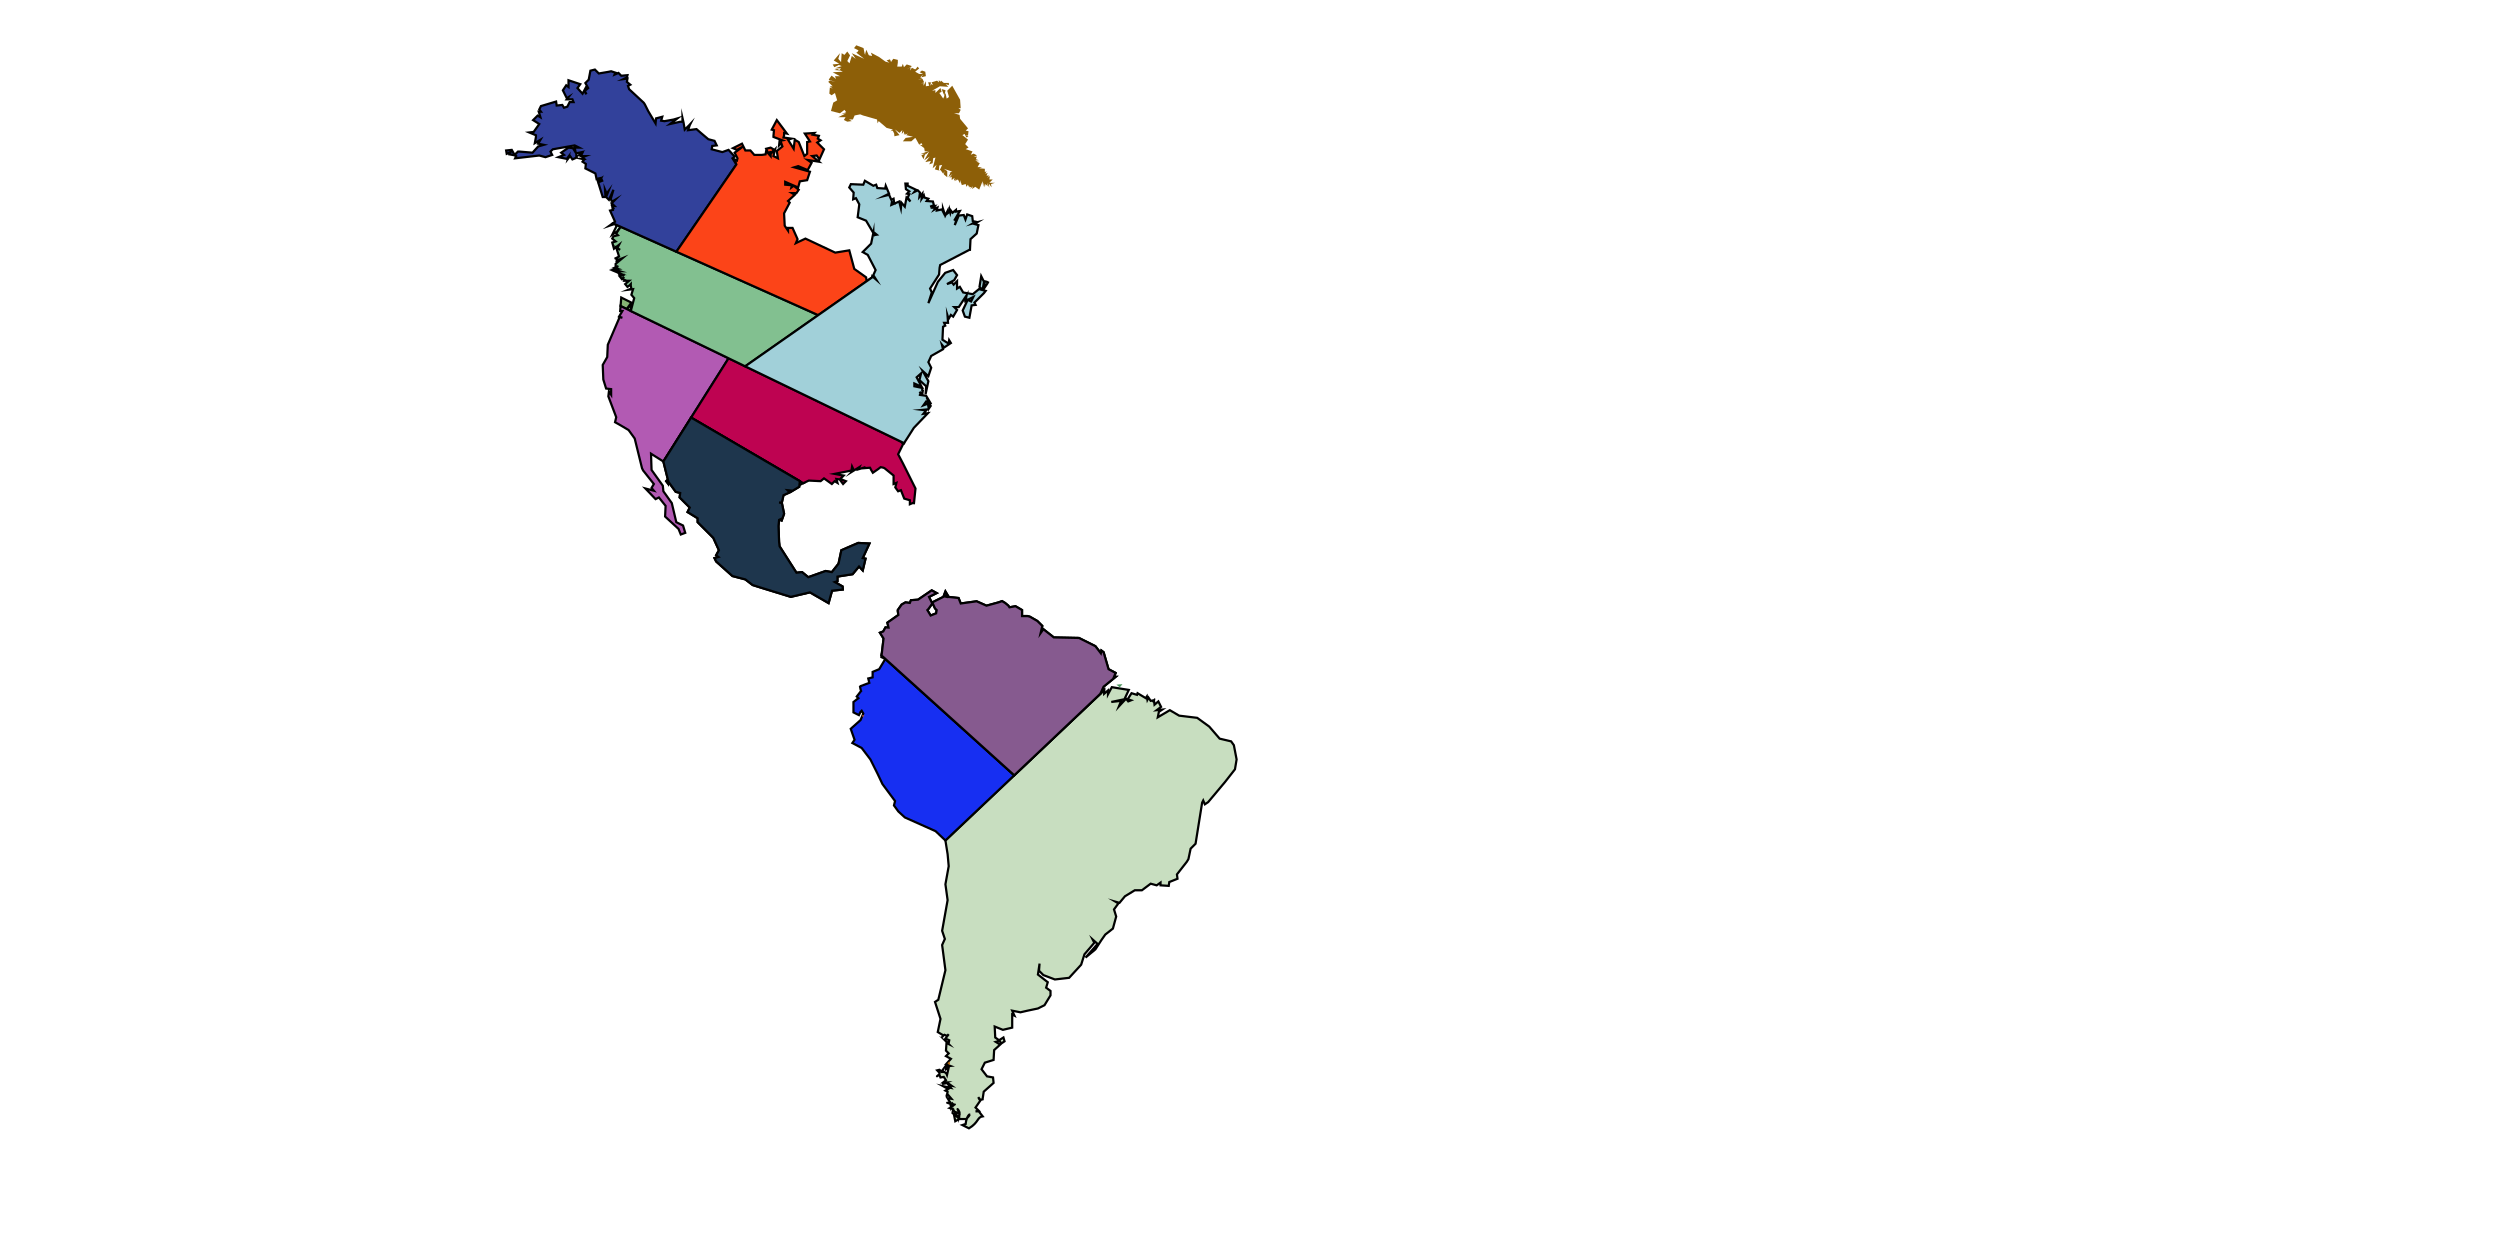 <svg x="0" y="0" width="1125.844" height="564.797" version="1.1" xmlns="http://www.w3.org/2000/svg" xmlns:xlink="http://www.w3.org/1999/xlink"><g fill="none" stroke="none" stroke-width="1" stroke-linecap="butt" stroke-linejoin="miter" stroke-miterlimit="10" stroke-dasharray="" stroke-dashoffset="0" font-family="sans-serif" font-weight="normal" font-size="12" text-anchor="start" mix-blend-mode="normal"><g fill="#8d5f08"><path d="M385.597,20.394l-0.994,1.275l2.025,1.012l-0.506,0.769l-0.525,0.244l3.562,2.794l-5.569,-2.531l1.762,2.531l-1.762,-1.275l-1.031,3.3l-0.994,-1.031l1.256,-2.531l-1.256,-1.762l-1.275,1.538l-1.256,-0.769l-0.263,4.031l-1.256,-1.5l0.75,-2.531l-2.794,3.281l2.531,1.5l-0.225,0l-2.794,0.281l0.75,1.256l2.044,-1.031l1.256,0.525l-3.019,1.012l2.756,0l-0.769,0.75l-0.994,-0.487l-1.275,0.487l2.756,0.244l1.05,0.525l-4.556,0.244l3.281,1.762l-2.25,0l0.487,1.256l-2.025,-1.5l-1.256,1.762l0.263,0.263l2.756,0.75l-2.531,-0.506l-0.75,0.506l2.025,2.025l-1.275,0l1.275,1.031l-1.275,-0.525l-0.225,2.794l0.994,0.75l1.538,-1.031l0.994,3.3l-1.762,1.031l-1.031,3.788l4.05,1.012l2.025,-1.538l0.769,1.031l-2.288,0.994l2.288,-0.487l-3.544,1.762l3.281,0l-0.769,1.256l1.538,0.769l2.025,-0.263l-1.256,-0.731l1.762,0l0.769,-1.8l2.513,-0.506l1.275,0.506l6.319,1.8l0.244,1.762l0.487,-1.031l3.562,3.056l2.775,0.731l-1.012,0.769l1.012,-0.244l0.619,1.238l0.131,1.294l2.306,-0.525l-2.044,-2.531l2.044,1.538l1.256,-1.275l-0.263,1.762l0.994,-1.256l0,1.762l0.525,-0.994l0,0.75l1.275,-0.487l-0.769,0.731l3.038,0.769l-3.3,0.487l-1.256,1.538l3.788,0l1.762,-1.538l0.263,0.281l1.538,2.775l0.994,-0.75l0.506,0.994l-1.275,-0.244l2.025,1.519l0.263,1.519l1.781,-0.263l-3.806,1.519l2.025,-0.263l-1.519,0.769l0.994,1.762l0.769,-2.756l0,0.731l1.762,-1.5l-2.269,4.031l2.531,-1.762l-2.025,2.531l2.531,-0.506l-0.769,1.519l1.538,-0.525l0.263,-2.25l0.994,-0.263l-1.256,4.819l1.762,-1.538l-0.769,2.025l1.8,0.506l0.225,-2.269l1.275,-0.263l-1.275,2.794l0.506,-0.506l1.256,1.762l0.525,-1.256l-0.263,1.5l1.538,1.275l0,-2.775l-1.538,-1.031l3.806,1.275l-2.025,0.525l1.256,-0.263l-0.994,2.269l1.762,-1.519l-1.275,1.781l1.012,-0.506l0,1.5l1.256,-0.994l-0.244,1.256l1.275,-0.769l-1.031,1.031l1.538,-0.769l0.994,1.762l0,-1.519l0.769,2.288l1.762,-0.487l0.263,1.256l0.769,-1.031l0,1.275l0.225,-1.012l0.525,1.012l0.75,-0.244l-0.506,0.994l1.256,-1.256l-0.487,1.256l1.519,-0.994l1.762,1.256l1.5,-3.788l0.281,2.531l0.263,-1.8l0.487,2.044l0.244,-1.5l1.031,0.994l-0.263,-1.538l1.012,2.306l-0.263,-2.044l1.275,1.781l-0.263,-1.5l1.781,-0.544l-2.531,0l1.519,-1.5l-1.519,0l0.244,-1.519l-1.256,0.769l1.012,-1.012l-1.256,0l0.506,-1.256l-1.031,0.487l0.525,-1.256l-0.769,0.506l0,-1.538l-2.531,-0.225l1.275,-0.506l-2.025,0l0.994,-1.8l-1.5,-0.731l1.256,-0.263l-1.762,-0.263l1.275,-0.506l-1.031,0l0.506,-1.256l-1.5,0.263l1.5,-0.769l-1.5,-0.769l-1.275,0.506l0.769,-1.5l-3.056,-1.031l1.256,-0.731l-1.256,-1.275l-0.244,-0.263l1.275,-2.025l-2.531,-2.025l0.994,-0.506l0.769,1.538l0.994,-0.263l-1.256,-0.769l1.031,0.263l0.225,-2.025l-1.256,-0.244l1.031,-1.031l-3.562,-4.294l-0.244,-1.762l-2.531,-0.75l2.269,0l0.769,-1.538l-0.994,-0.731l0.994,0l-0.263,-3.806l-3.263,-5.812l-0.263,-0.506l-2.269,2.269l0.731,2.531l0,0.263l-0.225,0.244l-0.769,0.487l-0.506,-2.531l-0.469,1.163l0.469,-2.419l-1.762,-0.506l1.256,3.019l0,0.019l-0.525,1.256l-1.762,-2.531l1.031,-0.487l-0.525,-1.762l-2.269,2.25l0,-1.256l-1.519,0.263l3.544,-2.025l3.806,0.263l-1.275,-1.256l1.5,0.487l0,-0.994l-2.269,0l-1.256,-1.031l-0.263,0.506l-0.731,-0.75l0,1.012l-0.769,-0.769l-2.531,0.769l0.769,1.256l-0.769,-0.487l-0.506,0.75l0.244,-1.519l-1.256,0l0.487,1.519l-1.5,0.244l0,-2.269l-1.031,2.025l0,-1.256l-1.256,0.244l1.519,-0.506l-0.75,-1.538l-2.044,0.263l2.044,-0.487l-1.012,-0.506l1.275,-1.256l-0.769,1.256l2.025,-0.525l-0.263,-2.006l-1.5,-0.525l-1.031,0.769l1.538,0.769l-1.762,0l-1.8,-1.012l1.538,-1.256l0.263,-0.263l-0.769,-0.769l-0.506,0.769l-0.525,0.487l-1.5,-0.75l-0.769,1.256l0.263,-1.5l-1.781,0.994l2.025,-1.256l0.263,-0.244l-2.288,-0.75l-0.244,0.225l-1.031,1.031l-0.487,-1.538l-0.506,1.275l-2.025,0l0.263,-1.762l0,-1.275l-2.025,-0.487l-0.769,0.994l-0.244,0.506l-0.263,-0.75l-0.263,-0.525l-0.731,0.263l-0.769,0.263l1.256,1.012l-1.762,-0.506l-2.794,-2.025l-3.788,-2.025l0.506,1.256l0,0.263l-1.275,-0.263l-0.225,-0.225l-1.031,-2.306l-0.506,1.762l0,0.544l-0.263,-0.544l-0.487,-2.513l-3.3,-1.275z" data-paper-data="{&quot;id&quot;:&quot;NorthAmerica0&quot;}"/></g><g fill="#87b474" stroke="#000000"><path d="M284.066,140.056l0.263,-2.756l-2.025,1.762l2.025,-2.794l-4.556,-2.269l-0.308,3.831z" data-paper-data="{&quot;id&quot;:&quot;NorthAmerica1&quot;}"/></g><g fill="#b25ab3" stroke="#000000"><path d="M311.23,188.067l16.872,-26.721l-48.638,-23.515l-0.179,2.225l0.994,0l-1.5,2.531l1.5,0.506l-1.256,-0.244l-5.306,12.394l-0.263,5.55l-2.025,3.562l0.263,6.544l1.256,4.069l2.269,0.263l0,2.531l-0.994,-1.538l-0.263,2.269l3.544,9.375l-0.525,2.269l1.8,0.994l4.294,2.531l2.756,3.806l3.3,13.406l0.506,1.012l4.819,6.075l-1.031,1.762l1.031,1.256l-3.806,-0.994l4.575,4.781l1.5,-0.75l3.019,3.788l-0.225,4.819l6.056,5.569l1.012,2.513l2.006,-0.75l-0.994,-3.3l-3.038,-1.5l-2.025,-8.606l-3.788,-5.306l-0.263,-2.531l-5.062,-7.088l-0.244,-7.312l5.569,3.525z" data-paper-data="{&quot;id&quot;:&quot;NorthAmerica2&quot;}"/></g><g fill="#42b593" stroke="#000000"><path d="M361.574,217.496l0.398,-0.302l-1.781,-0.506z" data-paper-data="{&quot;id&quot;:&quot;NorthAmerica3&quot;}"/></g><g fill="#ed4c59" stroke="#000000"><path d="M361.574,217.496l-0.614,0.466l0.782,-0.369z" data-paper-data="{&quot;id&quot;:&quot;NorthAmerica4&quot;}"/></g><g fill="#be0351" stroke="#000000"><path d="M361.741,217.594l2.481,-1.169l5.325,0.263l1.538,-1.256l3.525,2.531l1.256,-1.275l1.275,0.769l-0.506,-1.762l1.5,0.225l1.538,2.044l1.256,-1.275l-2.531,-0.994l1.538,-1.538l-1.538,-0.263l-2.531,-0.487l7.594,-1.519l0.263,-1.781l0.731,1.519l-0.731,0.769l3.263,-2.025l-0.487,0.994l3.281,-0.994l-0.994,0.506l3.019,-0.244l0.506,0.994l0.769,1.275l2.531,-1.762l0.994,-0.769l1.256,0.263l0.506,0.244l4.05,3.281l0,3.806l1.275,-0.506l-0.506,2.025l1.275,1.762l1.256,-0.487l1.5,3.788l2.531,0.731l0,1.8l1.8,-0.769l0,0.769l0.731,-7.088l-5.569,-11.137l-2.25,-4.294l2.25,-4.575l-0.75,-0.994l-70.375,-34.024l-7.483,-3.618l-16.872,26.721z" data-paper-data="{&quot;id&quot;:&quot;NorthAmerica5&quot;}"/></g><g fill="#ca5c19" stroke="#000000"><path d="M311.23,188.067l-12.483,19.771l1.256,5.062l0.769,3.019l-0.019,0.037l-0.75,0.731l0.769,1.012l0,-1.688l0.244,0.938l3.281,4.537l2.025,0.525l-0.263,2.006l4.556,4.556l-0.994,2.025l4.556,2.794l0,1.762l7.069,7.088l2.513,5.55l-1.256,2.269l1.031,0.769l-1.762,0.506l0.731,1.519l7.35,6.562l5.812,1.519l3.281,2.531l4.05,1.275l13.144,4.05l8.606,-2.025l8.4,4.838l1.556,-5.588l4.856,-0.525l-0.113,-1.387l-3.506,-1.988l1.219,-0.412l-0.019,-2.044l6.806,-1.069l2.906,-3.487l1.669,1.781l1.256,-5.287l-1.256,-0.263l3.019,-6.562l-5.044,-0.263l-7.594,3.281l-1.275,6.056l-3.019,3.806l-2.794,-0.506l-7.819,2.794l-2.794,-2.288l-2.531,0.263l-7.594,-11.887l-0.225,-2.025l-0.263,-7.088l0.263,-2.794l1.5,-0.731l-0.506,1.5l1.256,-3.525l-0.994,-4.819l-1.256,-0.244l1.256,0l0.731,-3.3l2.794,-1.256l-0.994,-0.994l2.269,0.225l-0.769,0.506l3.788,-2.269l0.263,-2.531z" data-paper-data="{&quot;id&quot;:&quot;NorthAmerica6&quot;}"/></g><g fill="#1e364d" stroke="#000000"><path d="M311.23,188.067l-12.483,19.771l1.256,5.062l0.769,3.019l-0.019,0.037l-0.75,0.731l0.769,1.012l0,-1.688l0.244,0.938l3.281,4.537l2.025,0.525l-0.263,2.006l4.556,4.556l-0.994,2.025l4.556,2.794l0,1.762l7.069,7.088l2.513,5.55l-1.256,2.269l1.031,0.769l-1.762,0.506l0.731,1.519l7.35,6.562l5.812,1.519l3.281,2.531l4.05,1.275l13.144,4.05l8.606,-2.025l8.4,4.838l1.556,-5.588l4.856,-0.525l-0.113,-1.387l-3.506,-1.988l1.219,-0.412l-0.019,-2.044l6.806,-1.069l2.906,-3.487l1.669,1.781l1.256,-5.287l-1.256,-0.263l3.019,-6.562l-5.044,-0.263l-7.594,3.281l-1.275,6.056l-3.019,3.806l-2.794,-0.506l-7.819,2.794l-2.794,-2.288l-2.531,0.263l-7.594,-11.887l-0.225,-2.025l-0.263,-7.088l0.263,-2.794l1.5,-0.731l-0.506,1.5l1.256,-3.525l-0.994,-4.819l-1.256,-0.244l1.256,0l0.731,-3.3l2.794,-1.256l-0.994,-0.994l2.269,0.225l-0.769,0.506l3.788,-2.269l0.263,-2.531z" data-paper-data="{&quot;id&quot;:&quot;NorthAmerica6&quot;}"/></g><g fill="#d67960" stroke="#000000"><path d="M405.959,198.988l1.031,0.769l0.135,-0.205z" data-paper-data="{&quot;id&quot;:&quot;NorthAmerica7&quot;}"/></g><g fill="#a90c5d" stroke="#000000"><path d="M390.284,126.65l1.519,0l0.506,0l0.375,-1.681z" data-paper-data="{&quot;id&quot;:&quot;NorthAmerica8&quot;}"/></g><g fill="#38b99e" stroke="#000000"><path d="M275.995,100.553l-1.53,1.084l1.519,-0.506l0.747,-0.249z" data-paper-data="{&quot;id&quot;:&quot;NorthAmerica9&quot;}"/></g><g fill="#8df1b1" stroke="#000000"><path d="M277.503,101.228l0,-0.603l-0.772,0.257z" data-paper-data="{&quot;id&quot;:&quot;NorthAmerica10&quot;}"/></g><g fill="#cefade" stroke="#000000"><path d="M277.503,101.228l0,0.897l-1.781,3.562l2.288,-1.538l1.5,-2.025z" data-paper-data="{&quot;id&quot;:&quot;NorthAmerica11&quot;}"/></g><g fill="#82c090" stroke="#000000"><path d="M328.102,161.346l7.483,3.618l32.895,-23.041l-63.878,-28.574l-25.092,-11.224l-2.006,3.038l0.75,0.769l-2.006,0.487l-0.525,1.031l1.519,1.275l-1.519,0.487l0.769,2.794l2.288,-1.781l-0.769,1.519l1.275,0.769l-1.781,-1.031l1.275,4.05l-2.025,1.012l1.256,-0.506l-0.263,1.275l2.531,-1.012l-3.038,2.531l0,1.5l1.275,-0.506l-1.762,0.769l1.5,0.506l-1.762,0.263l2.531,0.769l-2.269,0l3.019,1.256l-0.994,0l0.506,0.731l2.025,-0.487l-2.288,0.75l1.012,1.275l1.012,-1.012l-0.769,1.012l1.238,0.506l-0.206,0.263l2.006,0l-1.781,1.5l1.031,1.256l1.012,-0.731l0.487,-0.525l0,0.75l0.263,1.275l-1.256,0.506l2.025,-0.244l-0.769,2.531l1.275,1.5l-1.538,5.812z" data-paper-data="{&quot;id&quot;:&quot;NorthAmerica12&quot;}"/></g><g fill="#32419b" stroke="#000000"><path d="M331.616,74.075l-1.762,-2.794l0.994,-0.769l-2.756,-3.019l-2.794,0.994l-4.8,-1.256l0.244,-1.5l2.025,-0.263l-0.994,-2.044l-2.794,-0.731l-3.3,-2.794l-2.025,-1.762l-3.788,0.506l0.75,-2.269l0.263,-0.525l-0.487,0.525l-2.025,2.006l-0.506,-3.038l-0.525,-2.269l0,1.762l-1.012,0l-4.556,1.012l2.306,-1.762l0.994,-0.769l-1.762,0.525l-4.069,0.731l-1.5,-0.225l0.506,-1.762l-2.794,0.731l-0.225,2.288l-3.3,-5.55l-1.538,-3.056l-0.487,-0.731l-6.581,-6.094l-0.506,-1.5l1.031,-0.525l-1.538,-1.275l0.263,-1.5l-1.781,0.244l1.519,-0.731l0.263,-1.031l-2.794,0.263l-1.256,-1.275l-1.762,0.769l0.225,-0.525l0.525,-0.244l-2.288,-0.75l-1.256,0.263l-4.294,0.731l-1.762,-1.762l-0,0l-2.025,0.506l-0.769,4.05l-1.5,1.519l1.256,2.269l-1.519,1.275l0.75,1.519l-1.012,-1.519l1.012,-2.025l-1.762,3.281l-2.288,-2.531l1.256,-1.762l-5.287,-1.762l0,3.038l-1.031,-0.769l-1.5,2.269l1.762,3.544l0.769,-0.487l-0.769,0.994l2.531,0l0.506,1.256l-1.762,0l-1.031,2.044l-1.5,0.487l-0.769,-1.256l-2.531,0.263l-0.263,-1.8l-6.825,2.044l-0.75,1.519l0.75,0.994l-0.994,0l0.244,0.769l0.525,1.762l-1.275,-0.75l-2.025,2.025l2.775,1.762l-2.531,3.562l-2.006,0.225l3.038,1.275l0,0.75l-0.506,2.794l2.531,-1.519l-1.031,1.762l2.531,0.525l-2.531,0.731l-2.531,2.794l-5.812,-0.487l-0.75,0l-1.519,1.5l-1.275,-2.269l-2.531,0.263l0.263,1.5l1.781,-0.769l-0.506,1.031l2.756,0.506l0.263,0.263l-0.487,0.994l10.856,-1.256l2.794,0.75l3.019,-1.012l-0.769,-1.5l1.031,-1.031l9.863,-1.762l2.025,1.012l-2.025,0l0.487,2.269l-1.256,-2.025l-2.006,-0.244l-3.3,2.269l1.275,1.012l-2.531,1.012l3.788,0.769l0.769,-1.031l-0.263,1.031l0.994,-1.256l1.031,1.5l1.762,-0.769l0,-2.006l2.531,-0.525l-1.256,1.275l1.256,-0.506l-0.487,1.031l2.025,0l-1.275,0.487l0.75,0.769l-1.012,0l1.012,0.244l-0.75,1.031l1.5,0.994l-0.225,2.025l4.519,2.269l0.525,2.531l0.75,-0.244l1.256,-0.263l0.525,1.275l-1.256,0.487l0.731,-1.5l-1.5,1.012l2.269,7.312l1.256,0l-0.225,-3.263l0.731,1.762l0.769,-1.031l-1.012,2.531l1.275,1.275l2.025,-4.537l-1.256,4.294l0.731,0.994l1.256,-0.75l-1.5,1.519l1.275,1.275l-1.031,0l0.769,1.519l-0.769,-1.256l0.263,1.5l-1.256,0.263l2.25,5.044l-0.983,0.697l28.607,12.796z" data-paper-data="{&quot;id&quot;:&quot;NorthAmerica13&quot;}"/></g><g fill="#fc4418" stroke="#000000"><path d="M304.602,113.349l63.878,28.574l21.805,-15.273l-0.244,-1.762l-5.325,-3.788l-2.25,-8.363l-6.338,1.031l-13.406,-6.319l-4.294,2.025l0.75,-1.781l-2.269,-5.062l-2.025,0l0,1.256l-1.5,-2.25l-0.281,-5.569l2.531,-4.819l-0.75,-0.731l3.019,-2.794l-1.256,-0.769l2.025,0l1.031,-1.5l-2.288,-1.8l-1.012,0.769l0.244,-0.994l-3.038,-0.263l0,-1.275l5.831,2.531l0.75,-2.756l3.3,-0.525l1.256,-3.806l-7.069,-1.988l1.762,-0.544l4.294,1.8l1.762,-3.3l-1.762,-1.256l5.044,0.769l-3.019,-2.531l2.025,-0.263l1.256,1.762l2.044,-4.556l-3.056,-3.038l1.519,-0.994l-1.256,-0.769l0.487,-1.256l-2.756,-0.506l0.731,-0.769l-4.294,0.263l2.288,3.544l-1.256,0.263l0,5.287l-1.256,1.031l-2.531,-6.319l-1.8,-1.031l-0.487,4.05l-2.531,-4.05l1.519,-0.506l-3.562,-0.506l0.263,-1.012l0,-1.012l1.275,0.263l-4.556,-6.075l-2.269,4.294l0.994,0.263l-0.225,2.531l0,0.487l4.031,1.538l-1.275,0.225l-0.225,2.044l0.994,-1.012l0.506,1.5l-2.531,2.044l0.506,3.281l-2.006,-0.994l0.731,-3.056l-0.994,1.031l0.263,-1.031l-1.275,-0.75l-2.025,0.506l0.769,1.762l1.256,-0.263l0,1.8l-2.025,-2.288l-0.263,1.519l-1.762,0.244l-3.3,0l-1.762,-2.006l-2.269,0l-1.519,-3.056l-4.05,2.025l1.781,0.769l2.775,-1.538l-3.806,2.794l1.275,2.531l-0.244,1.012l-1.031,-0.506l0.769,2.288z" data-paper-data="{&quot;id&quot;:&quot;NorthAmerica14&quot;}"/></g><g fill="#a1d0d9" stroke="#000000"><path d="M368.479,141.923l-32.895,23.041l71.541,34.587l1.365,-2.082l3.056,-4.8l6.319,-6.581l-2.025,0.263l1.256,-1.538l-1.762,-0.225l2.756,-0.263l1.031,-1.519l-0.769,-1.256l-0.263,1.5l-0.225,-1.256l-2.025,0.75l1.256,-1.762l1.256,0.506l-1.012,-2.269l2.025,3.038l-2.269,-3.806l-3.3,-0.487l1.781,0.225l-1.519,-1.5l1.275,1.012l0.244,-1.538l-0.244,-0.094l0,-1.163l-3.562,-0.75l0,-1.256l3.3,1.5l-2.269,-4.294l2.006,-1.762l-0.75,3.038l3.038,2.775l-0.263,3.544l1.256,-5.831l-2.513,-4.556l2.513,2.288l1.275,-3.788l-1.275,-2.531l1.275,-2.794l5.325,-3.019l-0.506,-2.025l0.994,1.256l3.038,-2.025l-0.769,-1.275l-0.244,1.538l-2.775,-1.762l0.263,-5.831l0.994,-0.487l-0.506,-1.275l1.762,0l-0.225,-3.281l0.487,1.519l1.012,-1.8l1.031,0.769l1.762,-3.019l-1.275,-1.275l2.044,0l3.525,-5.325l-0.506,2.531l1.012,-0.487l2.513,-1.275l-0.994,2.025l-1.519,-0.75l-2.269,4.819l0.994,2.756l2.025,0.506l1.012,-5.569l1.781,-0.225l-0.525,-1.031l4.312,-4.294l0.75,-0.994l-1.238,-0.319l2.006,-2.981l0.263,-0.506l-0.506,-0.263l-1.031,-0.263l0,2.794l-0.769,0.506l0.525,-3.038l-1.256,-2.531l-0.769,4.8l1.425,1.444l-1.688,-0.412l-2.756,2.269l-4.331,-0.769l-1.5,-2.531l-1.256,0.769l0,-3.3l-1.538,1.538l-0.75,-1.012l-2.269,0.75l3.281,-1.762l1.275,-2.269l-1.762,-2.288l-3.562,1.256l-3.3,4.05l-4.294,9.619l1.538,-4.819l-0.769,-1.762l4.05,-6.319l0.244,-3.038l0.263,-1.256l13.144,-6.825l0.263,0l0.244,-4.819l2.794,-2.531l0.769,-3.788l-1.8,-0.506l1.256,-0.769l-1.988,0.525l1.256,-0.769l-1.256,-0.263l-0.263,-2.25l-2.269,-0.769l-0.769,2.269l-0.769,-2.006l-2.25,0.244l-1.8,4.294l1.256,-4.031l-1.5,2.025l2.531,-4.331l-1.762,0.263l0,-0.75l-1.519,1.256l-0.769,-0.994l-0.244,0.994l-0.263,-0.994l-0.056,0.544l-0.938,0.713l0,-1.031l-0.263,0.525l-0.769,1.519l-0.994,-3.038l0,1.256l-0.506,-0.994l-2.288,0.506l0.263,-1.275l-1.275,0.769l0.506,-0.769l-1.256,0l0.75,-0.75l-2.025,0.263l1.762,-0.544l-0.487,-1.762l-2.794,-0.225l0.75,-1.031l-1.762,-0.506l-0.263,-0.994l-0.994,1.5l0.263,-2.269l-1.275,1.5l0.244,-2.006l-0.994,-1.012l-1.538,0.75l0.769,-0.994l-3.788,-1.8l0,-0.994l-1.012,0l0.244,2.531l1.519,0.994l-1.012,1.031l1.012,0.244l-0.75,1.519l1.256,1.762l-1.762,-1.762l-0.769,4.069l-1.519,-1.8l-0.244,2.531l-0.769,-3.038l-3.525,1.538l0.244,-1.275l1.031,0.506l-0.281,-2.025l-0.994,0.506l-1.031,-2.269l-2.025,0.506l2.025,-1.012l-1.5,-3.562l-0.263,1.275l-3.525,-0.244l-0.525,-1.519l-1.275,0.487l-3.788,-2.25l-0.731,1.762l-5.588,-0.244l-0.731,1.5l1.988,2.288l-0.225,3.038l1.256,-0.506l1.5,2.775l-0.731,5.812l3.788,1.538l3.263,5.55l0,-0.487l1.538,1.256l-1.538,0.244l0,-1.012l-0.994,4.8l-3.788,3.788l2.269,1.275l3.544,6.825l-1.031,2.288l1.275,2.025l-1.762,-1.538l-0.131,0.588z" data-paper-data="{&quot;id&quot;:&quot;NorthAmerica15&quot;}"/></g><g fill="#c8dec0" stroke="#000000"><path d="M456.755,349.141l-30.998,29.355l0.986,6.162l0.493,5.423l-1.479,8.134l0.986,7.148l-2.465,13.803l1.232,3.697l-0.246,0.493l-0.986,2.218l1.479,11.338l-3.204,13.31l-1.479,0.986l2.465,7.641l-1.232,5.915l2.577,1.542c-1.253,1.507 -0.213,0.061 0.38,-0.31l1.232,0.493l0.739,-0.739l-1.479,1.972l1.725,0.739l-0.246,1.232l-1.232,-0.739l1.232,1.232l-0.986,-0.493l-0.246,3.451l1.232,1.232l-1.232,1.232l2.218,1.232l-2.218,2.465l1.972,0.739l-1.972,0.246l0,1.232l1.232,-0.739l-0.739,3.204c-0.269,-0.757 -1.157,-1.189 -1.232,-1.232l-0.986,0l0.493,-1.232l-0.739,0.986l-0.986,-0.739l-0.986,0.246l1.024,1.089l-0.038,0.637c-1.285,1.107 -1.584,1.303 0,0.246l0.493,1.232l1.479,-0.246l0.986,1.479l-1.232,0.986l1.479,0l-1.972,0.739l2.465,-0.493l1.725,1.232l-1.232,-0.246l0.986,1.232l-3.451,-0.739l2.218,1.232l-1.232,0.739l0.986,0.493c-0.03,1.105 -1.188,2.913 0.246,1.479l1.479,1.725l-1.725,-0.246l0.739,1.232l0.739,0.986c-1.941,-0.234 -2.38,-0.363 -0.246,0.246c0.022,0.281 -0.325,-1.235 0.246,1.725l0.739,-1.725c1.061,1.155 1.922,-0.746 -0.739,1.725l-0.493,0.246l1.479,0.493l-0.246,1.725l1.479,1.232l-0.246,-1.232l0.739,1.232l-0.739,-1.725l1.972,0.739c0.065,-1.285 -2.079,-3.617 -0.082,-0.383l-0.165,2.601l0,-1.479l-0.246,1.232l-0.246,-0.986l-0.493,0l-0.493,0l-0.739,0l0.493,2.465l1.725,-0.986l3.204,0c3.385,-3.291 0.173,-2.628 -0.246,2.218l-1.479,0.493l2.958,1.479c4.403,-2.647 3.672,-5.034 6.162,-5.423l-1.725,-2.218l-1.479,0l1.479,-0.246l-1.479,-1.479l2.218,-3.204l-0.493,-0.493l-0.493,-0.986l0.739,0.986l0.246,0.246l0.986,-0.246l0,-0.246l0.493,-3.204l4.437,-3.944l-0.246,-2.465l-2.711,-0.493l-2.465,-3.204l1.479,-2.958l3.944,-1.232l0.246,-4.437l2.711,-2.465l-1.972,-1.232l1.725,-0.493l0.739,1.232l1.479,-0.986l-0.493,-1.725l-1.972,1.232l-1.725,-1.232l-0.246,-4.93l3.697,1.479l4.19,-0.986l0,-5.915l0.986,0.493l-0.986,-2.218l3.697,0.739l3.204,-0.739l4.683,-0.986l2.958,-1.479l2.711,-4.437l0,-1.972l-1.972,-1.479l0.739,-2.465l-4.437,-3.451l0.739,-4.93l-0.246,3.204l1.972,1.972l5.176,1.972l6.408,-0.739l5.423,-5.915l1.479,-4.683l4.437,-5.176l-0.739,-1.479l2.218,1.972l-5.423,6.162l4.437,-3.697l2.711,-4.19l1.725,-2.465l3.451,-2.711l1.479,-5.423l-0.986,-3.204l1.972,-2.711l-1.232,-0.739l1.725,0.493l2.465,-2.958l4.437,-2.711l3.204,0l3.944,-2.958l2.711,0.739l1.725,-1.232l0,1.232l3.697,0.246l0.246,-1.725l3.697,-1.479l-0.246,-1.972l4.437,-5.669l0.739,-1.232l0.986,-4.683l2.218,-2.218l2.958,-18.486l0.493,-0.986l0.739,1.725l1.479,-0.986l7.641,-9.12l4.437,-5.669l0.739,-4.437l-1.232,-6.408l-1.232,-1.725l-5.176,-1.232l-4.683,-5.423l-5.423,-3.944l-8.134,-0.986l-4.19,-2.465l-5.423,3.204l0.493,-2.465l1.479,-0.986l-2.465,0.246l1.972,-1.479l-1.232,-2.465l-1.725,1.479l-0.246,-1.972l-0.739,0.739l0.493,-0.739l-1.232,0.246l-0.986,-1.479l-0.493,0.986l-0.246,-1.479l-0.493,0.739l-3.697,-2.218l-0.246,0.739l-2.465,-0.739l-1.725,2.711l1.479,0.493l-1.232,0.493l-0.986,-1.232l-3.204,3.451l0.986,-2.465l-4.437,0.493l5.915,-1.232l1.972,-4.19l-7.641,-1.232l-1.725,3.204l0,-1.725l-1.725,1.479l0,-1.634z" data-paper-data="{&quot;id&quot;:&quot;SouthAmerica0&quot;}"/></g><g fill="#0c9305" stroke="#000000"><path d="M497.236,310.806l0,-0.091l-1.725,1.725z" data-paper-data="{&quot;id&quot;:&quot;SouthAmerica1&quot;}"/></g><g fill="#e772fd" stroke="#000000"><path d="M397.006,295.186l-0.087,0.74l1.725,0.739z" data-paper-data="{&quot;id&quot;:&quot;SouthAmerica2&quot;}"/></g><g fill="#172ff2" stroke="#000000"><path d="M398.644,296.665l-0.493,0.986l-2.218,3.697l-2.958,1.232l0,2.465l-1.972,0.493l0.493,1.972l-3.944,1.479l-0.246,0.246l0.246,1.232l0.246,0.739l-0.246,0.246l-1.725,2.218l0.739,0.739l-2.218,1.725l0,4.683l2.465,1.232l0.739,-1.479l0.493,-0.493l0.739,1.232l-1.232,2.958l-4.437,3.944l1.725,4.93l-0.986,1.479l4.19,2.218l3.944,5.176l3.204,6.408l2.218,4.683l5.669,7.641l-0.493,1.972l1.972,2.711l2.958,2.711l13.803,6.162l4.437,4.19l30.998,-29.355z" data-paper-data="{&quot;id&quot;:&quot;SouthAmerica3&quot;}"/></g><g fill="#0afdda" stroke="#000000"><path d="M456.755,349.141l38.755,-36.701l1.479,-3.204l5.423,-4.437l-0.739,0l0.739,-1.725l-3.204,-1.725l-2.218,-7.641l-0.986,-0.739l-0.246,1.232l-2.465,-3.204l-7.394,-3.697l-11.338,-0.246l-4.683,-3.697l-1.232,1.725l0.739,-3.204l-2.218,-2.218l-3.451,-1.972l-0.986,-0.246l-2.465,0l0,-2.711l-2.958,-1.725l-2.711,0.493l-0.493,-0.739l-1.479,-1.232l-1.365,-0.82l-1.593,0.574l-5.423,1.479l-4.437,-1.972l-7.148,0.986l-0.986,-2.465l-4.437,-0.493l-1.479,-2.465l-0.739,1.972l1.479,-0.246l0,0.739l-1.232,-0.246l-5.423,2.711l1.232,2.711l0.739,0.739l-0.246,1.479l-2.465,0.986l-1.479,-2.465l0.493,-0.493l1.725,-2.465l-1.479,-2.958l3.451,-1.725l-2.218,-1.232l-6.162,4.19l-3.204,0.246l-0.493,1.232l-1.972,-0.246l-1.725,0.986l-1.725,2.465l0,0.493l0.246,1.725l-4.93,3.451l0.493,2.218l-1.356,-0.077l-1.007,1.827l-1.479,0.565l1.624,2.614l-0.899,7.64z" data-paper-data="{&quot;id&quot;:&quot;SouthAmerica4&quot;}"/></g><g fill="#865a8f" stroke="#000000"><path d="M456.755,349.141l38.755,-36.701l1.479,-3.204l5.423,-4.437l-0.739,0l0.739,-1.725l-3.204,-1.725l-2.218,-7.641l-0.986,-0.739l-0.246,1.232l-2.465,-3.204l-7.394,-3.697l-11.338,-0.246l-4.683,-3.697l-1.232,1.725l0.739,-3.204l-2.218,-2.218l-3.451,-1.972l-0.986,-0.246l-2.465,0l0,-2.711l-2.958,-1.725l-2.711,0.493l-0.493,-0.739l-1.479,-1.232l-1.365,-0.82l-1.593,0.574l-5.423,1.479l-4.437,-1.972l-7.148,0.986l-0.986,-2.465l-4.437,-0.493l-1.479,-2.465l-0.739,1.972l1.479,-0.246l0,0.739l-1.232,-0.246l-5.423,2.711l1.232,2.711l0.739,0.739l-0.246,1.479l-2.465,0.986l-1.479,-2.465l0.493,-0.493l1.725,-2.465l-1.479,-2.958l3.451,-1.725l-2.218,-1.232l-6.162,4.19l-3.204,0.246l-0.493,1.232l-1.972,-0.246l-1.725,0.986l-1.725,2.465l0,0.493l0.246,1.725l-4.93,3.451l0.493,2.218l-1.356,-0.077l-1.007,1.827l-1.479,0.565l1.624,2.614l-0.899,7.64z" data-paper-data="{&quot;id&quot;:&quot;SouthAmerica4&quot;}"/></g><g fill="#f06a29"><path d="M388.17,322.129l0.493,0.986l0.246,-0.739l0.493,-0.493l-0.493,0.246z" data-paper-data="{&quot;id&quot;:&quot;SouthAmerica5&quot;}"/></g><g fill="#4d965f"><path d="M505.494,308.08l-2.711,0.246l1.479,1.232z" data-paper-data="{&quot;id&quot;:&quot;SouthAmerica6&quot;}"/></g><g fill="#b26103"><path d="M427.606,477.904l-0.986,0.986l1.232,0.739z" data-paper-data="{&quot;id&quot;:&quot;SouthAmerica7&quot;}"/></g></g></svg>
